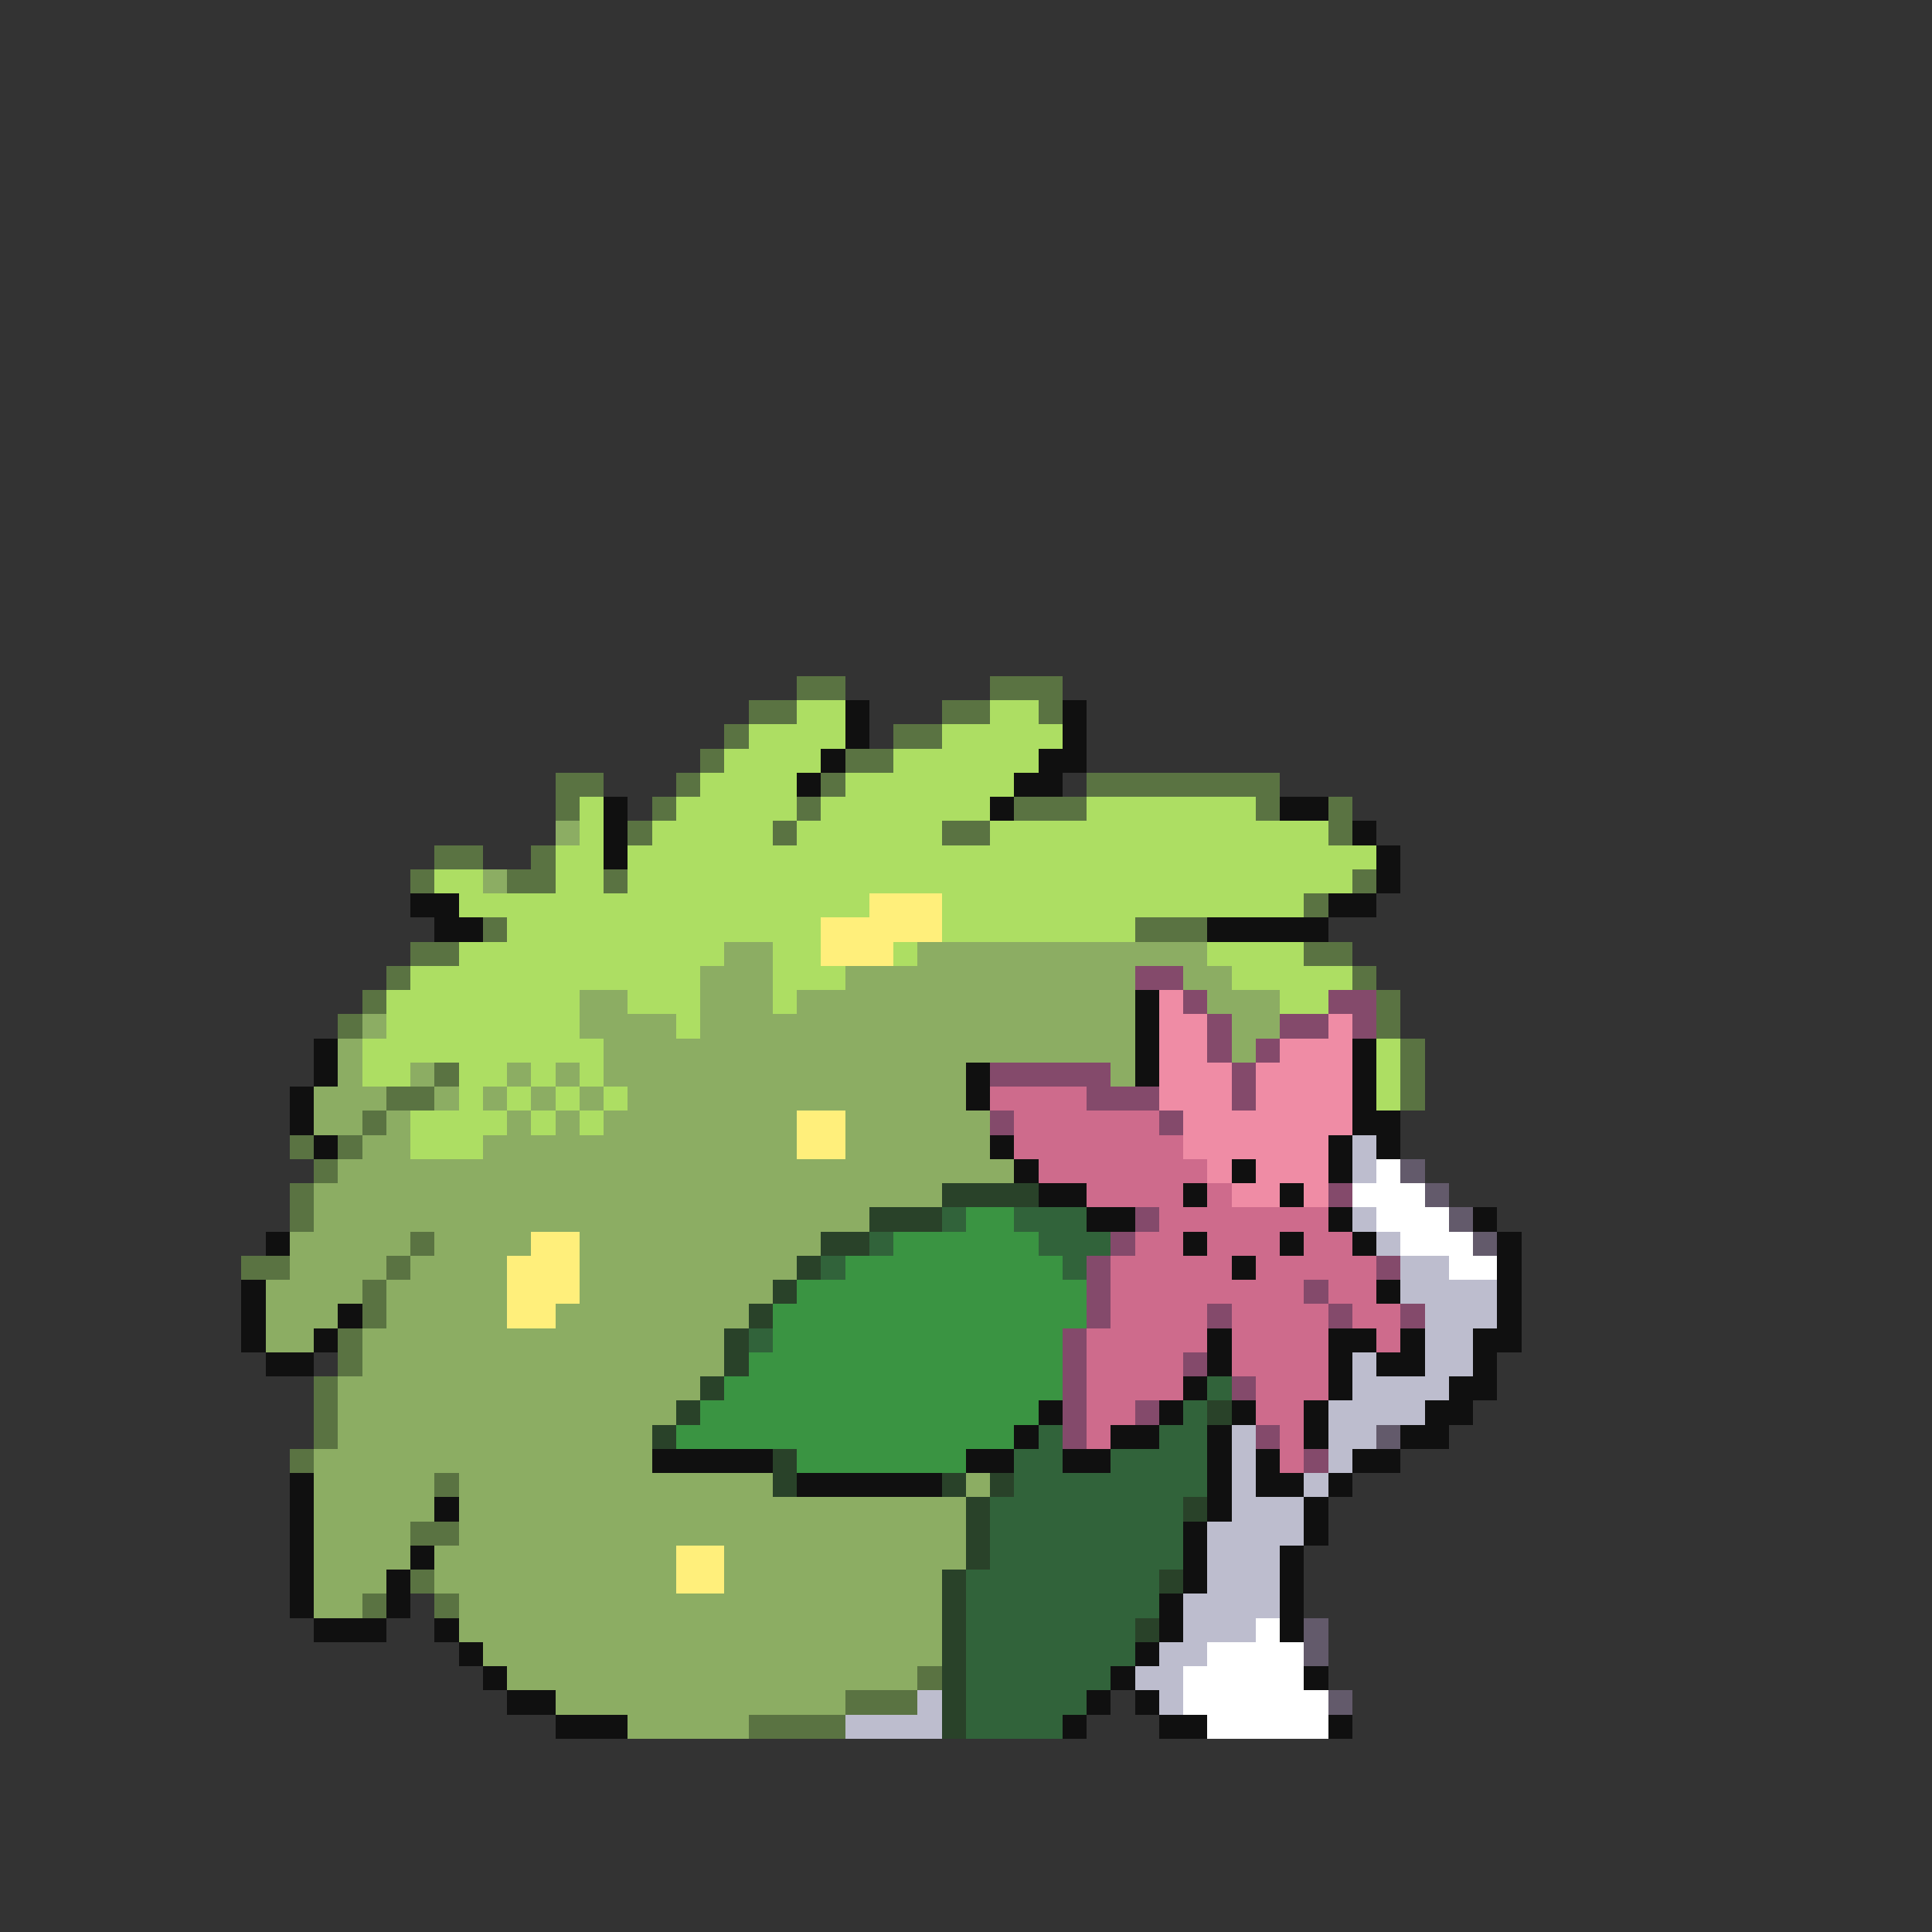 <svg xmlns="http://www.w3.org/2000/svg" viewBox="0 -0.5 80 80" shape-rendering="crispEdges">
<rect x="0" y="-0.5" width="80" height="80" fill="#333333" stroke="none"/>
<path stroke="#5a7342" d="M33 28h2M41 28h3M31 29h2M39 29h2M43 29h1M30 30h1M37 30h2M29 31h1M35 31h2M23 32h2M28 32h1M34 32h1M45 32h8M23 33h1M27 33h1M33 33h1M42 33h3M52 33h1M55 33h1M26 34h1M32 34h1M39 34h2M55 34h1M18 35h2M22 35h1M17 36h1M21 36h2M25 36h1M56 36h1M54 37h1M20 38h1M47 38h3M17 39h2M54 39h2M16 40h1M56 40h1M15 41h1M57 41h1M14 42h1M57 42h1M58 43h1M18 44h1M58 44h1M16 45h2M58 45h1M15 46h1M12 47h1M14 47h1M13 48h1M12 49h1M12 50h1M17 51h1M10 52h2M16 52h1M15 53h1M15 54h1M14 55h1M14 56h1M13 57h1M13 58h1M13 59h1M12 60h1M18 61h1M17 63h2M17 65h1M15 66h1M18 66h1M38 69h1M35 70h3M31 71h4" />
<path stroke="#adde63" d="M33 29h2M41 29h2M31 30h4M39 30h5M30 31h4M37 31h6M29 32h4M35 32h7M24 33h1M28 33h5M34 33h7M45 33h7M24 34h1M27 34h5M33 34h6M41 34h14M23 35h2M26 35h31M18 36h2M23 36h2M26 36h30M19 37h17M39 37h15M21 38h13M39 38h8M19 39h11M32 39h2M37 39h1M50 39h4M17 40h12M32 40h3M51 40h5M16 41h8M26 41h3M32 41h1M53 41h2M16 42h8M28 42h1M15 43h10M57 43h1M15 44h2M19 44h2M22 44h1M24 44h1M57 44h1M19 45h1M21 45h1M23 45h1M25 45h1M57 45h1M17 46h4M22 46h1M24 46h1M17 47h3" />
<path stroke="#101010" d="M35 29h1M44 29h1M35 30h1M44 30h1M34 31h1M43 31h2M33 32h1M42 32h2M25 33h1M41 33h1M53 33h2M25 34h1M56 34h1M25 35h1M57 35h1M57 36h1M17 37h2M55 37h2M18 38h2M50 38h5M47 41h1M47 42h1M13 43h1M47 43h1M56 43h1M13 44h1M40 44h1M47 44h1M56 44h1M12 45h1M40 45h1M56 45h1M12 46h1M56 46h2M13 47h1M41 47h1M55 47h1M57 47h1M42 48h1M51 48h1M55 48h1M43 49h2M49 49h1M53 49h1M45 50h2M55 50h1M61 50h1M11 51h1M49 51h1M53 51h1M56 51h1M62 51h1M51 52h1M62 52h1M10 53h1M57 53h1M62 53h1M10 54h1M14 54h1M62 54h1M10 55h1M13 55h1M50 55h1M55 55h2M58 55h1M61 55h2M11 56h2M50 56h1M55 56h1M57 56h2M61 56h1M49 57h1M55 57h1M60 57h2M43 58h1M48 58h1M51 58h1M54 58h1M59 58h2M42 59h1M46 59h2M50 59h1M54 59h1M58 59h2M27 60h5M40 60h2M44 60h2M50 60h1M52 60h1M56 60h2M12 61h1M33 61h6M50 61h1M52 61h2M55 61h1M12 62h1M18 62h1M50 62h1M54 62h1M12 63h1M49 63h1M54 63h1M12 64h1M17 64h1M49 64h1M53 64h1M12 65h1M16 65h1M49 65h1M53 65h1M12 66h1M16 66h1M48 66h1M53 66h1M13 67h3M18 67h1M48 67h1M53 67h1M19 68h1M47 68h1M20 69h1M46 69h1M54 69h1M21 70h2M45 70h1M47 70h1M23 71h3M44 71h1M48 71h2M55 71h1" />
<path stroke="#8cad63" d="M23 34h1M20 36h1M30 39h2M38 39h12M29 40h3M35 40h12M49 40h2M24 41h2M29 41h3M33 41h14M50 41h3M15 42h1M24 42h4M29 42h18M51 42h2M14 43h1M25 43h22M51 43h1M14 44h1M17 44h1M21 44h1M23 44h1M25 44h15M46 44h1M13 45h3M18 45h1M20 45h1M22 45h1M24 45h1M26 45h14M13 46h2M16 46h1M21 46h1M23 46h1M25 46h8M35 46h6M15 47h2M20 47h13M35 47h6M14 48h28M13 49h26M13 50h23M12 51h5M18 51h4M24 51h10M12 52h4M17 52h4M24 52h9M11 53h4M16 53h5M24 53h8M11 54h3M16 54h5M23 54h8M11 55h2M15 55h15M15 56h15M14 57h15M14 58h14M14 59h13M13 60h14M13 61h5M19 61h13M40 61h1M13 62h5M19 62h21M13 63h4M19 63h21M13 64h4M18 64h10M30 64h10M13 65h3M18 65h10M30 65h9M13 66h2M19 66h20M19 67h20M20 68h19M21 69h17M23 70h12M26 71h5" />
<path stroke="#ffef7b" d="M36 37h3M34 38h5M34 39h3M33 46h2M33 47h2M22 51h2M21 52h3M21 53h3M21 54h2M28 64h2M28 65h2" />
<path stroke="#844a6b" d="M47 40h2M49 41h1M55 41h2M50 42h1M53 42h2M56 42h1M50 43h1M52 43h1M41 44h5M51 44h1M45 45h3M51 45h1M41 46h1M48 46h1M55 49h1M47 50h1M46 51h1M45 52h1M57 52h1M45 53h1M54 53h1M45 54h1M50 54h1M55 54h1M58 54h1M44 55h1M44 56h1M49 56h1M44 57h1M51 57h1M44 58h1M47 58h1M44 59h1M52 59h1M54 60h1" />
<path stroke="#ef8ca5" d="M48 41h1M48 42h2M55 42h1M48 43h2M53 43h3M48 44h3M52 44h4M48 45h3M52 45h4M49 46h7M49 47h6M50 48h1M52 48h3M51 49h2M54 49h1" />
<path stroke="#ce6b8c" d="M41 45h4M42 46h6M42 47h7M43 48h7M45 49h4M50 49h1M48 50h7M47 51h2M50 51h3M54 51h2M46 52h5M52 52h5M46 53h8M55 53h2M46 54h4M51 54h4M56 54h2M45 55h5M51 55h4M57 55h1M45 56h4M51 56h4M45 57h4M52 57h3M45 58h2M52 58h2M45 59h1M53 59h1M53 60h1" />
<path stroke="#bdbdce" d="M56 47h1M56 48h1M56 50h1M57 51h1M58 52h2M58 53h4M59 54h3M59 55h2M56 56h1M59 56h2M56 57h4M55 58h4M51 59h1M55 59h2M51 60h1M55 60h1M51 61h1M54 61h1M51 62h3M50 63h4M50 64h3M50 65h3M49 66h4M49 67h3M48 68h2M47 69h2M38 70h1M48 70h1M35 71h4" />
<path stroke="#ffffff" d="M57 48h1M56 49h3M57 50h3M58 51h3M60 52h2M52 67h1M50 68h4M49 69h5M49 70h6M50 71h5" />
<path stroke="#635a6b" d="M58 48h1M59 49h1M60 50h1M61 51h1M57 59h1M54 67h1M54 68h1M55 70h1" />
<path stroke="#294229" d="M39 49h4M36 50h3M34 51h2M33 52h1M32 53h1M31 54h1M30 55h1M30 56h1M29 57h1M28 58h1M50 58h1M27 59h1M32 60h1M32 61h1M39 61h1M41 61h1M40 62h1M49 62h1M40 63h1M40 64h1M39 65h1M48 65h1M39 66h1M39 67h1M47 67h1M39 68h1M39 69h1M39 70h1M39 71h1" />
<path stroke="#31633a" d="M39 50h1M42 50h3M36 51h1M43 51h3M34 52h1M44 52h1M31 55h1M50 57h1M49 58h1M43 59h1M48 59h2M42 60h2M46 60h4M42 61h8M41 62h8M41 63h8M41 64h8M40 65h8M40 66h8M40 67h7M40 68h7M40 69h6M40 70h5M40 71h4" />
<path stroke="#3a9442" d="M40 50h2M37 51h6M35 52h9M33 53h12M32 54h13M32 55h12M31 56h13M30 57h14M29 58h14M28 59h14M33 60h7" />
</svg>